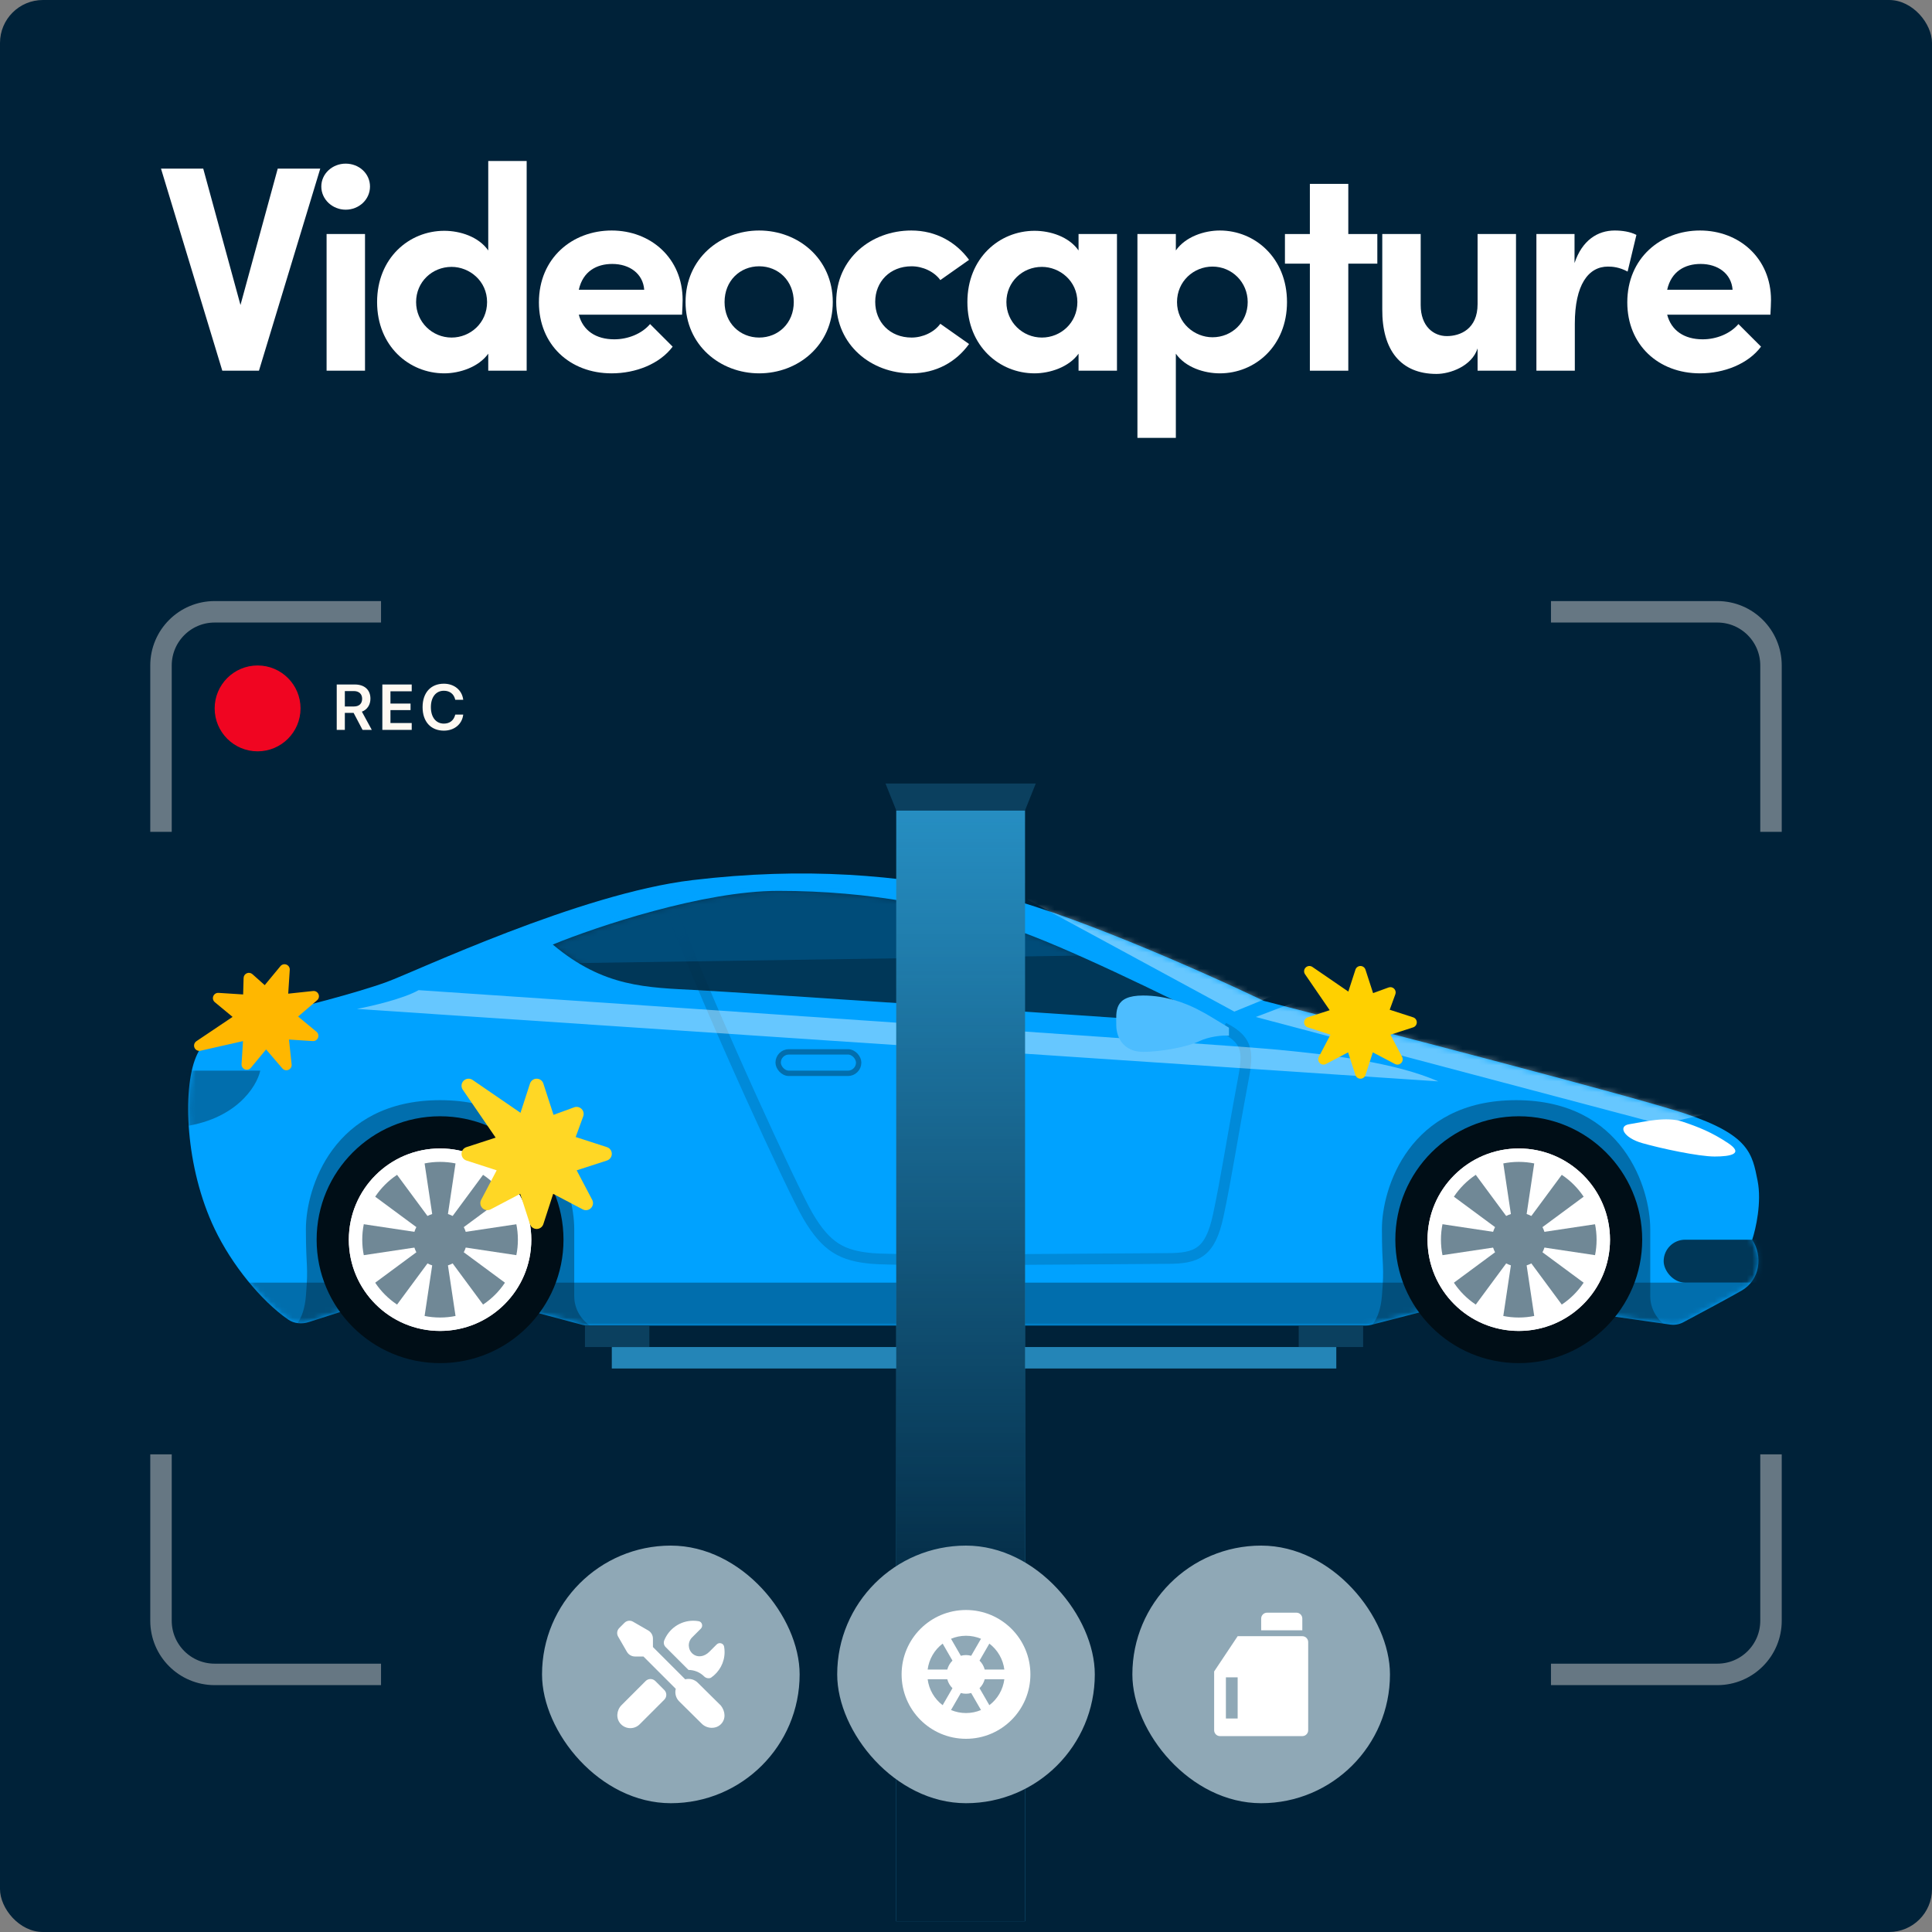<svg width="360" height="360" viewBox="0 0 360 360" fill="none" xmlns="http://www.w3.org/2000/svg">
<rect x="0" y="0" width="360" height="360" fill="#808080" stroke="none"/>
<rect width="360" height="360" rx="8" fill="#002239"/>
<path d="M44.81 56.833L51.751 31.421H59.675L48.253 69.075H41.422L30 31.421H37.87L44.81 56.833Z" fill="white"/>
<path d="M68.014 69.075H60.855V43.608H68.014V69.075ZM64.408 39.072C61.948 39.072 59.872 37.159 59.872 34.755C59.872 32.35 61.948 30.492 64.408 30.492C66.921 30.492 68.944 32.35 68.944 34.755C68.944 37.159 66.921 39.072 64.408 39.072Z" fill="white"/>
<path d="M90.978 46.668V30H98.137V69.075H90.978V65.905C89.175 68.419 85.623 69.567 82.781 69.567C76.223 69.567 70.266 64.484 70.266 56.287C70.266 48.089 76.223 43.007 82.781 43.007C85.732 43.007 89.175 44.1 90.978 46.668ZM84.147 62.899C87.644 62.899 90.76 60.167 90.76 56.287C90.76 52.352 87.481 49.729 84.147 49.729C80.54 49.729 77.534 52.516 77.534 56.287C77.534 60.003 80.54 62.899 84.147 62.899Z" fill="white"/>
<path d="M127.198 55.904C127.198 56.614 127.143 57.489 127.088 58.636H107.852C108.617 61.588 111.021 63.227 114.464 63.227C117.033 63.227 119.601 62.189 121.132 60.385L125.34 64.593C122.935 67.818 118.454 69.567 113.973 69.567C106.158 69.567 100.419 64.211 100.419 56.341C100.419 48.089 106.649 42.952 113.973 42.952C121.241 42.952 127.198 48.089 127.198 55.904ZM107.852 53.991H120.039C119.82 50.986 117.306 49.182 114.082 49.182C111.185 49.182 108.617 50.548 107.852 53.991Z" fill="white"/>
<path d="M141.46 69.567C134.192 69.567 127.743 64.32 127.743 56.287C127.743 48.198 134.192 42.952 141.46 42.952C148.729 42.952 155.177 48.198 155.177 56.287C155.177 64.32 148.729 69.567 141.46 69.567ZM141.46 62.899C145.012 62.899 147.909 60.221 147.909 56.287C147.909 52.297 145.012 49.619 141.46 49.619C137.908 49.619 135.011 52.297 135.011 56.287C135.011 60.221 137.908 62.899 141.46 62.899Z" fill="white"/>
<path d="M169.805 69.567C162.373 69.567 155.815 64.32 155.815 56.232C155.815 48.144 162.373 42.952 169.805 42.952C174.451 42.952 178.167 45.138 180.571 48.417L175.216 52.188C174.068 50.603 171.937 49.619 169.86 49.619C165.816 49.619 163.084 52.516 163.084 56.232C163.084 60.003 165.816 62.899 169.86 62.899C171.937 62.899 174.068 61.916 175.216 60.331L180.571 64.102C178.167 67.435 174.451 69.567 169.805 69.567Z" fill="white"/>
<path d="M200.972 46.668V43.608H208.131V69.075H200.972V65.905C199.168 68.419 195.616 69.567 192.774 69.567C186.216 69.567 180.259 64.484 180.259 56.287C180.259 48.089 186.216 43.007 192.774 43.007C195.725 43.007 199.168 44.1 200.972 46.668ZM194.14 62.899C197.638 62.899 200.753 60.167 200.753 56.287C200.753 52.352 197.474 49.729 194.14 49.729C190.534 49.729 187.528 52.516 187.528 56.287C187.528 60.003 190.534 62.899 194.14 62.899Z" fill="white"/>
<path d="M227.3 42.952C233.858 42.952 239.814 48.089 239.814 56.287C239.814 64.484 233.858 69.567 227.3 69.567C224.403 69.567 220.906 68.474 219.102 65.905V81.59H211.943V43.608H219.102V46.668C220.906 44.1 224.403 42.952 227.3 42.952ZM225.933 62.845C229.54 62.845 232.491 60.057 232.491 56.287C232.491 52.57 229.54 49.674 225.933 49.674C222.436 49.674 219.321 52.406 219.321 56.287C219.321 60.221 222.6 62.845 225.933 62.845Z" fill="white"/>
<path d="M251.235 43.608H256.645V49.127H251.235V69.075H244.075V49.127H239.43V43.608H244.075V34.263H251.235V43.608Z" fill="white"/>
<path d="M275.327 56.669V43.608H282.486V69.075H275.327V64.921C274.234 68.255 270.19 69.676 267.676 69.676C261.009 69.676 257.511 65.249 257.566 57.598V43.608H264.725V56.833C264.725 60.822 267.13 62.626 269.589 62.626C272.157 62.626 275.327 61.26 275.327 56.669Z" fill="white"/>
<path d="M300.878 42.952C302.244 42.952 303.774 43.171 304.922 43.772L303.282 50.603C301.752 49.783 300.495 49.674 299.621 49.674C295.959 49.674 293.445 53.062 293.445 60.331V69.075H286.286V43.608H293.391V49.018C294.811 44.755 297.708 42.952 300.878 42.952Z" fill="white"/>
<path d="M330 55.904C330 56.614 329.945 57.489 329.891 58.636H310.654C311.419 61.588 313.824 63.227 317.267 63.227C319.835 63.227 322.404 62.189 323.934 60.385L328.142 64.593C325.737 67.818 321.256 69.567 316.775 69.567C308.96 69.567 303.222 64.211 303.222 56.341C303.222 48.089 309.452 42.952 316.775 42.952C324.043 42.952 330 48.089 330 55.904ZM310.654 53.991H322.841C322.622 50.986 320.108 49.182 316.884 49.182C313.988 49.182 311.419 50.548 310.654 53.991Z" fill="white"/>
<path d="M71 114H40C34.477 114 30 118.477 30 124V155" stroke="#FFF9F2" stroke-opacity="0.4" stroke-width="4"/>
<path d="M289 312H320C325.523 312 330 307.523 330 302V271" stroke="#FFF9F2" stroke-opacity="0.4" stroke-width="4"/>
<path d="M289 114H320C325.523 114 330 118.477 330 124V155" stroke="#FFF9F2" stroke-opacity="0.4" stroke-width="4"/>
<path d="M71 312H40C34.477 312 30 307.523 30 302V271" stroke="#FFF9F2" stroke-opacity="0.4" stroke-width="4"/>
<circle cx="48" cy="132" r="8" fill="#F00521"/>
<path d="M62.744 136V127.545H66.119C67.924 127.545 69.025 128.547 69.025 130.182V130.193C69.025 131.33 68.416 132.25 67.432 132.607L69.277 136H67.555L65.891 132.836H64.256V136H62.744ZM64.256 131.641H65.961C66.916 131.641 67.478 131.113 67.478 130.205V130.193C67.478 129.309 66.881 128.77 65.932 128.77H64.256V131.641ZM71.244 136V127.545H76.717V128.816H72.756V131.096H76.5V132.32H72.756V134.729H76.717V136H71.244ZM82.709 136.146C80.277 136.146 78.742 134.471 78.742 131.77V131.764C78.742 129.062 80.283 127.398 82.709 127.398C84.654 127.398 86.084 128.611 86.307 130.334L86.312 130.393H84.83L84.801 130.281C84.555 129.314 83.811 128.711 82.709 128.711C81.232 128.711 80.289 129.889 80.289 131.764V131.77C80.289 133.65 81.238 134.834 82.709 134.834C83.787 134.834 84.543 134.254 84.818 133.211L84.836 133.152H86.318L86.307 133.211C86.09 134.945 84.654 136.146 82.709 136.146Z" fill="#FFF9F2"/>
<path d="M68 243L57.539 246.348C56.237 246.764 54.808 246.651 53.684 245.872C48.643 242.374 43.198 235.687 40 229C34.5 217.5 34 203 36.5 197C39 191 45 190 50 189C55 188 66.5 185 72 183C77.5 181 108 166.5 129 164C150 161.5 167 163 184 166.5C197.6 169.3 224 181 235.5 186.5C257.667 192.167 304.4 204.3 314 207.5C326 211.5 326.5 215 327.5 220C328.3 224 327.167 229 326.5 231C328.5 234 328 238.5 324.5 240.5C322.033 241.91 316.796 244.718 313.648 246.391C312.901 246.788 312.049 246.936 311.212 246.816L295 244.5L270.5 243L255.492 246.873C255.165 246.958 254.83 247 254.492 247H109.524C109.176 247 108.83 246.955 108.494 246.865L94 243H68Z" fill="#00A2FF"/>
<mask id="mask0_4348_22868" style="mask-type:alpha" maskUnits="userSpaceOnUse" x="35" y="162" width="293" height="85">
<path d="M68 243L57.539 246.348C56.237 246.764 54.808 246.651 53.684 245.872C48.643 242.374 43.198 235.687 40 229C34.5 217.5 34 203 36.5 197C39 191 45 190 50 189C55 188 66.5 185 72 183C77.5 181 108 166.5 129 164C150 161.5 167 163 184 166.5C197.6 169.3 224 181 235.5 186.5C257.667 192.167 304.4 204.3 314 207.5C326 211.5 326.5 215 327.5 220C328.3 224 327.167 229 326.5 231C328.5 234 328 238.5 324.5 240.5C322.033 241.91 316.796 244.718 313.648 246.391C312.901 246.788 312.049 246.936 311.212 246.816L295 244.5L270.5 243L255.492 246.873C255.165 246.958 254.83 247 254.492 247H109.524C109.176 247 108.83 246.955 108.494 246.865L94 243H68Z" fill="#00A2FF"/>
</mask>
<g mask="url(#mask0_4348_22868)">
<path d="M145 166C131 166 111.167 172.667 103 176C112.5 184 120.5 184 130 184.5C137.6 184.9 198.5 189 228 191C217.167 185.5 198.1 176.2 188.5 173C176.5 169 162.5 166 145 166Z" fill="#003758"/>
<g opacity="0.2">
<path d="M125.5 170.5C132.833 189.5 147.7 221.7 150.5 226.5C154 232.5 157 234 162.5 234.5C168 235 212 234.5 217.5 234.5C223 234.5 225.5 233.5 227 226.5C228.5 219.5 229.625 212 231.5 202C232.514 196.594 233 194 228 191.5" stroke="#002841" stroke-width="2"/>
<path d="M125.5 170.5C132.833 189.5 147.7 221.7 150.5 226.5C154 232.5 157 234 162.5 234.5C168 235 212 234.5 217.5 234.5C223 234.5 225.5 233.5 227 226.5C228.5 219.5 229.625 212 231.5 202C232.514 196.594 233 194 228 191.5" stroke="url(#paint0_linear_4348_22868)" stroke-width="2"/>
</g>
<mask id="mask1_4348_22868" style="mask-type:alpha" maskUnits="userSpaceOnUse" x="103" y="166" width="125" height="25">
<path d="M145 166C131 166 111.167 172.667 103 176C112.5 184 120.5 184 130 184.5C137.6 184.9 198.5 189 228 191C217.167 185.5 198.1 176.2 188.5 173C176.5 169 162.5 166 145 166Z" fill="#003758"/>
</mask>
<g mask="url(#mask1_4348_22868)">
<path d="M104.5 179.5L97 176C98.667 172.167 131.5 164 147.5 164C183.902 163.999 201 173.167 205 178L104.5 179.5Z" fill="#00A1FF" fill-opacity="0.2"/>
</g>
<path d="M313.5 209C310.5 208 306.5 209 303.5 209.5C301.5 209.857 302.5 212 306 213C309.5 214 316.5 215.5 319.5 215.5C322.5 215.5 325 215 322 213C319 211 316.5 210 313.5 209Z" fill="white"/>
<path d="M78 184.5C75.2 186.1 69.167 187.5 66.5 188L268 201.5C260 198 248 196.5 237 195.5C228.2 194.7 127.333 187.833 78 184.5Z" fill="white" fill-opacity="0.4"/>
<path d="M48.5 199.5H33.5V210C43.9 208.8 47.833 202.5 48.5 199.5Z" fill="#042132" fill-opacity="0.4"/>
<rect x="310" y="231" width="21" height="8" rx="4" fill="#003758"/>
<path d="M230 188.5L188.5 166C202.9 166 229.5 178 241 184L230 188.5Z" fill="white" fill-opacity="0.4"/>
<path d="M234 189.5L244.5 185.5L320.5 207L309.5 209.5L234 189.5Z" fill="white" fill-opacity="0.4"/>
<rect x="46" y="239" width="285" height="16" fill="#042132" fill-opacity="0.4"/>
<path d="M57 241.5C56.6 246.3 54.5 247.833 53.5 248H111.5C107.5 246 107 243 107 241.5V229C107 221.5 102 205 82 205C62 205 57 221.5 57 229C57 236.5 57.5 235.5 57 241.5Z" fill="#042132" fill-opacity="0.4"/>
<path d="M257.5 241.5C257.1 246.3 255 247.833 254 248H312C308 246 307.5 243 307.5 241.5V229C307.5 221.5 302.5 205 282.5 205C262.5 205 257.5 221.5 257.5 229C257.5 236.5 258 235.5 257.5 241.5Z" fill="#042132" fill-opacity="0.4"/>
<rect x="145" y="196" width="15" height="4" rx="2" stroke="#026EAD"/>
<path d="M213 185.5C217.4 185.5 221 187 223 188C225 189 226.5 190 229 191.5V193C227.833 192.833 225.1 193.2 223.5 194C221.5 195 216.5 196 213 196C209.5 196 208 193.5 208 191C208 188.5 207.5 185.5 213 185.5Z" fill="#4DBDFF"/>
</g>
<circle cx="82" cy="231" r="23" fill="#000E17"/>
<circle cx="82" cy="231" r="17" fill="white"/>
<circle cx="82" cy="231" r="5" fill="#708896"/>
<path d="M82 236L79 216L85 216L82 236Z" fill="#708896"/>
<path d="M82 226L79 246L85 246L82 226Z" fill="#708896"/>
<path d="M87 231L67 234L67 228L87 231Z" fill="#708896"/>
<path d="M77 231L97 234L97 228L77 231Z" fill="#708896"/>
<path d="M85.535 234.535L69.272 222.515L73.515 218.272L85.535 234.535Z" fill="#708896"/>
<path d="M78.464 227.464L90.485 243.728L94.728 239.485L78.464 227.464Z" fill="#708896"/>
<path d="M85.535 227.464L73.515 243.728L69.272 239.485L85.535 227.464Z" fill="#708896"/>
<path d="M78.465 234.535L94.728 222.515L90.485 218.272L78.465 234.535Z" fill="#708896"/>
<circle cx="82" cy="231" r="15.75" stroke="white" stroke-width="2.5"/>
<circle cx="283" cy="231" r="23" fill="#000E17"/>
<circle cx="283" cy="231" r="17" fill="white"/>
<circle cx="283" cy="231" r="5" fill="#708896"/>
<path d="M283 236L280 216L286 216L283 236Z" fill="#708896"/>
<path d="M283 226L280 246L286 246L283 226Z" fill="#708896"/>
<path d="M288 231L268 234L268 228L288 231Z" fill="#708896"/>
<path d="M278 231L298 234L298 228L278 231Z" fill="#708896"/>
<path d="M286.535 234.535L270.272 222.515L274.515 218.272L286.535 234.535Z" fill="#708896"/>
<path d="M279.464 227.464L291.485 243.728L295.728 239.485L279.464 227.464Z" fill="#708896"/>
<path d="M286.535 227.464L274.515 243.728L270.272 239.485L286.535 227.464Z" fill="#708896"/>
<path d="M279.465 234.535L295.728 222.515L291.485 218.272L279.465 234.535Z" fill="#708896"/>
<circle cx="283" cy="231" r="15.75" stroke="white" stroke-width="2.5"/>
<rect x="114" y="251" width="135" height="4" fill="#2485B7"/>
<rect x="109" y="247" width="12" height="4" fill="#0B405F"/>
<rect x="242" y="247" width="12" height="4" fill="#0B405F"/>
<rect x="167" y="151" width="24" height="207" fill="#268EC2"/>
<rect x="167" y="151" width="24" height="207" fill="url(#paint1_linear_4348_22868)"/>
<path d="M165 146H193L191 151H167L165 146Z" fill="#0B405F"/>
<path d="M88.059 201.23C87.534 200.874 86.834 200.94 86.386 201.383C85.937 201.826 85.872 202.531 86.233 203.051L92.357 211.981L86.91 213.753C86.369 213.928 86.003 214.431 86.003 215C86.003 215.569 86.369 216.072 86.91 216.247L92.548 218.073L89.656 223.575C89.388 224.084 89.481 224.707 89.891 225.112C90.301 225.516 90.919 225.615 91.427 225.347L96.928 222.454L98.755 228.092C98.93 228.634 99.433 229 100.001 229C100.57 229 101.073 228.634 101.248 228.092L103.075 222.454L108.576 225.347C109.084 225.615 109.707 225.522 110.112 225.112C110.517 224.702 110.615 224.084 110.347 223.575L107.455 218.073L113.092 216.247C113.634 216.072 114 215.569 114 215C114 214.431 113.634 213.928 113.092 213.753L107.269 211.866L108.674 208.016C108.849 207.535 108.729 206.999 108.368 206.638C108.007 206.277 107.471 206.157 106.99 206.332L103.14 207.737L101.248 201.908C101.073 201.366 100.57 201 100.001 201C99.433 201 98.93 201.366 98.755 201.908L96.988 207.355L88.059 201.23Z" fill="#FFD725"/>
<path d="M244.544 180.172C244.15 179.906 243.625 179.955 243.289 180.287C242.953 180.619 242.904 181.148 243.174 181.538L247.768 188.236L243.683 189.565C243.277 189.696 243.002 190.073 243.002 190.5C243.002 190.927 243.277 191.304 243.683 191.435L247.911 192.805L245.742 196.931C245.541 197.313 245.61 197.78 245.918 198.084C246.226 198.387 246.689 198.461 247.07 198.26L251.196 196.09L252.566 200.319C252.697 200.725 253.075 201 253.501 201C253.928 201 254.305 200.725 254.436 200.319L255.806 196.09L259.932 198.26C260.313 198.461 260.781 198.391 261.084 198.084C261.388 197.776 261.461 197.313 261.26 196.931L259.091 192.805L263.319 191.435C263.725 191.304 264 190.927 264 190.5C264 190.073 263.725 189.696 263.319 189.565L258.951 188.15L260.005 185.262C260.137 184.901 260.046 184.499 259.776 184.229C259.505 183.958 259.103 183.868 258.742 183.999L255.855 185.053L254.436 180.681C254.305 180.275 253.928 180 253.501 180C253.075 180 252.697 180.275 252.566 180.681L251.241 184.766L244.544 180.172Z" fill="#FFD000"/>
<path d="M36.597 194.013C36.203 194.281 36.056 194.787 36.24 195.222C36.425 195.657 36.899 195.898 37.361 195.79L45.281 193.992L45.009 198.279C44.981 198.705 45.23 199.1 45.627 199.257C46.023 199.414 46.475 199.298 46.747 198.969L49.58 195.545L52.615 199.084C52.895 199.411 53.356 199.519 53.751 199.345C54.147 199.171 54.386 198.768 54.34 198.339L53.846 193.704L58.282 193.991C58.708 194.019 59.102 193.77 59.26 193.373C59.417 192.977 59.301 192.525 58.972 192.253L55.547 189.419L59.086 186.385C59.413 186.105 59.521 185.645 59.347 185.249C59.173 184.854 58.77 184.614 58.341 184.66L53.705 185.154L53.992 180.719C54.02 180.293 53.771 179.898 53.374 179.741C52.978 179.583 52.526 179.7 52.254 180.028L49.327 183.566L47.032 181.521C46.745 181.266 46.338 181.201 45.987 181.353C45.635 181.505 45.403 181.845 45.392 182.229L45.306 185.301L40.719 185.007C40.293 184.979 39.899 185.228 39.741 185.625C39.584 186.021 39.7 186.473 40.029 186.745L43.337 189.484L36.597 194.013Z" fill="#FFB700"/>
<rect x="101" y="288" width="48" height="48" rx="24" fill="#8FA8B6"/>
<g clip-path="url(#clip0_4348_22868)">
<path d="M123.784 314.908C124.28 315.404 124.28 316.209 123.784 316.706L119.194 321.296C118.204 322.286 116.579 322.254 115.629 321.2C114.739 320.212 114.878 318.664 115.818 317.724L120.309 313.232C120.805 312.737 121.61 312.736 122.106 313.232L123.783 314.909L123.784 314.908ZM128.294 311.169C129.346 311.171 130.414 311.587 131.199 312.373C131.667 312.833 132.294 312.745 132.5 312.602C134.016 311.553 135.015 309.817 135.015 307.833C135.015 307.489 134.984 307.152 134.927 306.825C134.814 306.185 134.004 305.957 133.544 306.417L132.172 307.789C131.217 308.744 129.961 308.891 129.118 308.201C128.148 307.407 128.094 305.974 128.959 305.11L130.596 303.472C131.055 303.012 130.83 302.201 130.19 302.087C129.863 302.029 129.526 301.999 129.182 301.999C126.729 301.999 124.636 303.514 123.774 305.658C123.602 306.087 123.703 306.579 124.029 306.905L128.294 311.168V311.169ZM130.021 313.552C129.387 312.917 128.495 312.712 127.684 312.917L121.666 306.9V305.332C121.666 304.706 121.331 304.126 120.788 303.812L117.949 302.176C117.434 301.878 116.784 301.964 116.363 302.385L115.386 303.362C114.964 303.782 114.879 304.434 115.176 304.949L116.814 307.788C117.127 308.332 117.706 308.666 118.333 308.666H119.898L125.918 314.685C125.714 315.495 125.918 316.387 126.552 317.021L130.766 321.19C131.722 322.146 133.373 322.237 134.328 321.28C135.284 320.322 135.164 318.891 134.327 317.812L130.021 313.552Z" fill="white"/>
</g>
<rect x="156" y="288" width="48" height="48" rx="24" fill="#8FA8B6"/>
<path fill-rule="evenodd" clip-rule="evenodd" d="M180 324C186.628 324 192 318.628 192 312C192 305.372 186.628 300 180 300C173.372 300 168 305.372 168 312C168 318.628 173.372 324 180 324ZM187.145 312.9H183.486C183.322 313.533 182.989 314.11 182.522 314.568L184.351 317.736C185.115 317.157 185.756 316.43 186.236 315.6C186.716 314.769 187.025 313.852 187.145 312.9ZM182.794 318.638L180.964 315.47C180.333 315.646 179.667 315.646 179.036 315.47L177.206 318.638C178.091 319.01 179.041 319.201 180 319.2C180.99 319.2 181.934 319 182.794 318.638ZM175.649 317.737L177.478 314.569C177.01 314.111 176.677 313.534 176.513 312.9H172.855C172.975 313.852 173.284 314.769 173.764 315.6C174.244 316.43 174.885 317.158 175.649 317.737ZM187.145 311.099H183.486C183.322 310.466 182.989 309.889 182.522 309.431L184.351 306.263C185.115 306.842 185.756 307.568 186.236 308.399C186.716 309.229 187.025 310.147 187.145 311.099ZM182.794 305.36C181.909 304.989 180.959 304.799 180 304.8C179.01 304.8 178.066 305 177.206 305.362L179.036 308.53C179.667 308.354 180.333 308.354 180.964 308.53L182.794 305.36ZM177.478 309.432L175.649 306.264C174.885 306.843 174.244 307.57 173.764 308.4C173.284 309.231 172.975 310.148 172.855 311.1H176.514C176.68 310.458 177.018 309.884 177.478 309.432Z" fill="white"/>
<rect x="211" y="288" width="48" height="48" rx="24" fill="#8FA8B6"/>
<path d="M230.619 304.881H242.667C242.957 304.881 243.236 304.996 243.441 305.202C243.647 305.407 243.762 305.686 243.762 305.976V322.405C243.762 322.695 243.647 322.974 243.441 323.179C243.236 323.385 242.957 323.5 242.667 323.5H227.334C227.043 323.5 226.764 323.385 226.559 323.179C226.354 322.974 226.238 322.695 226.238 322.405V311.452L230.619 304.881ZM236.095 300.5H241.572C241.862 300.5 242.141 300.615 242.346 300.821C242.551 301.026 242.667 301.305 242.667 301.595V303.786H235V301.595C235 301.305 235.116 301.026 235.321 300.821C235.526 300.615 235.805 300.5 236.095 300.5ZM228.429 312.548V320.214H230.619V312.548H228.429Z" fill="white"/>
<defs>
<linearGradient id="paint0_linear_4348_22868" x1="132" y1="184.5" x2="127.5" y2="172" gradientUnits="userSpaceOnUse">
<stop stop-color="#003758" stop-opacity="0"/>
<stop offset="1" stop-color="#003758"/>
</linearGradient>
<linearGradient id="paint1_linear_4348_22868" x1="179" y1="151" x2="179" y2="311.352" gradientUnits="userSpaceOnUse">
<stop stop-color="#002239" stop-opacity="0"/>
<stop offset="1" stop-color="#002239"/>
</linearGradient>
<clipPath id="clip0_4348_22868">
<rect width="20" height="20" fill="white" transform="translate(115 302)"/>
</clipPath>
</defs>
</svg>
